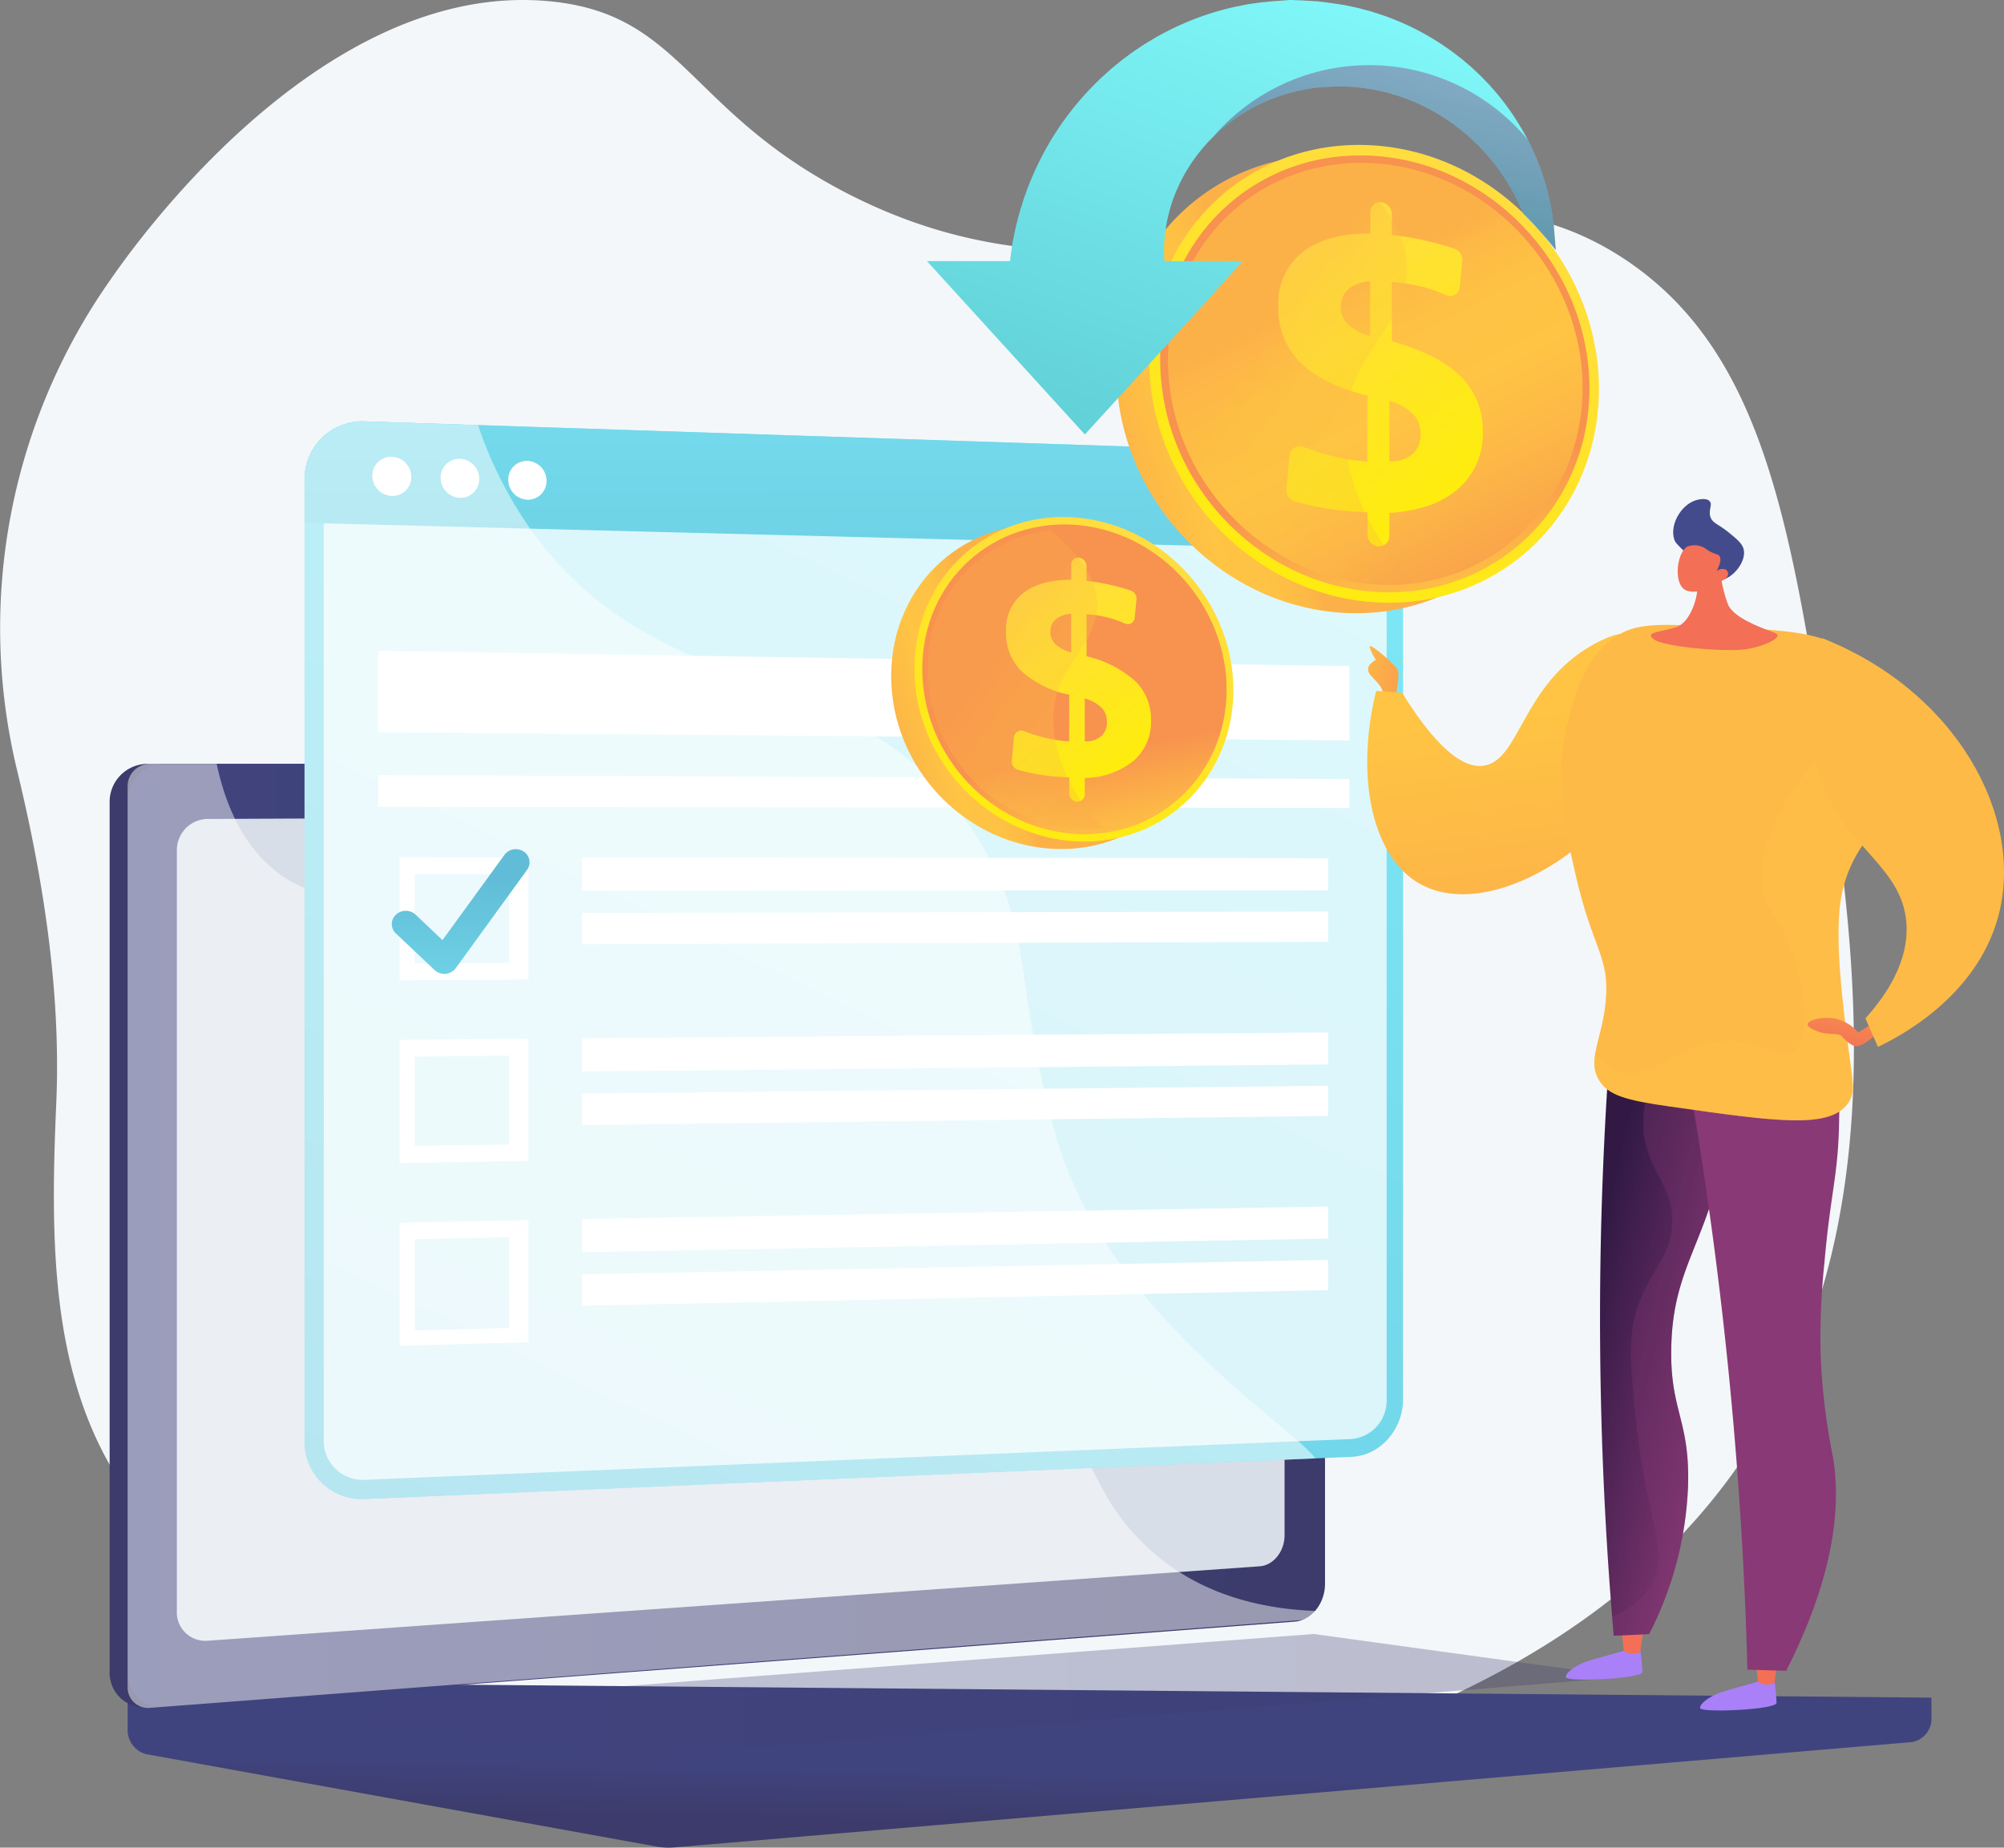 <svg xmlns="http://www.w3.org/2000/svg" xmlns:xlink="http://www.w3.org/1999/xlink" width="293.068" height="270.27" viewBox="0 0 293.068 270.27">
  <rect x="0" y="0" width="293.068" height="270.27" fill="#808080" stroke="none"/>
  <defs>
    <linearGradient id="linear-gradient" x1="0.422" y1="0.514" x2="0.352" y2="0.835" gradientUnits="objectBoundingBox">
      <stop offset="0" stop-color="#40447e"/>
      <stop offset="0.996" stop-color="#3c3b6b"/>
    </linearGradient>
    <linearGradient id="linear-gradient-2" x1="0.479" y1="0.466" x2="0.369" y2="0.525" xlink:href="#linear-gradient"/>
    <linearGradient id="linear-gradient-3" x1="0" y1="0.5" x2="1" y2="0.5" xlink:href="#linear-gradient"/>
    <linearGradient id="linear-gradient-6" x1="0.835" y1="-0.203" x2="-0.138" y2="1.782" gradientUnits="objectBoundingBox">
      <stop offset="0" stop-color="#80ecf9"/>
      <stop offset="0.996" stop-color="#61bdd7"/>
    </linearGradient>
    <linearGradient id="linear-gradient-7" x1="0.414" y1="-2.198" x2="0.583" y2="3.531" xlink:href="#linear-gradient-6"/>
    <linearGradient id="linear-gradient-8" x1="0.5" y1="2.076" x2="0.5" y2="0.226" xlink:href="#linear-gradient-6"/>
    <linearGradient id="linear-gradient-10" x1="0.329" y1="0.554" x2="-0.255" y2="0.738" gradientUnits="objectBoundingBox">
      <stop offset="0" stop-color="#fcb148"/>
      <stop offset="0.052" stop-color="#fdb946"/>
      <stop offset="0.142" stop-color="#fec144"/>
      <stop offset="0.318" stop-color="#ffc444"/>
      <stop offset="0.485" stop-color="#fdb946"/>
      <stop offset="0.775" stop-color="#f99c4c"/>
      <stop offset="0.866" stop-color="#f8924f"/>
      <stop offset="1" stop-color="#f8924f"/>
    </linearGradient>
    <linearGradient id="linear-gradient-11" x1="0.727" y1="0.007" x2="0.207" y2="1.135" gradientUnits="objectBoundingBox">
      <stop offset="0" stop-color="#ffdb44"/>
      <stop offset="1" stop-color="#feef06"/>
    </linearGradient>
    <linearGradient id="linear-gradient-12" x1="0.636" y1="1.231" x2="0.531" y2="0.666" xlink:href="#linear-gradient-10"/>
    <linearGradient id="linear-gradient-13" x1="0.409" y1="0.31" x2="0.858" y2="1.247" xlink:href="#linear-gradient-10"/>
    <linearGradient id="linear-gradient-14" x1="0.253" y1="0.019" x2="0.711" y2="1.039" xlink:href="#linear-gradient-11"/>
    <linearGradient id="linear-gradient-15" x1="0.464" y1="0.369" x2="1.215" y2="1.306" xlink:href="#linear-gradient-10"/>
    <linearGradient id="linear-gradient-16" x1="0.278" y1="1.028" x2="0.771" y2="0.051" gradientUnits="objectBoundingBox">
      <stop offset="0.004" stop-color="#61d0d7"/>
      <stop offset="1" stop-color="#80f7f9"/>
    </linearGradient>
    <linearGradient id="linear-gradient-17" x1="0.405" y1="0.935" x2="0.732" y2="0.104" gradientUnits="objectBoundingBox">
      <stop offset="0" stop-color="#311944"/>
      <stop offset="1" stop-color="#893976"/>
    </linearGradient>
    <linearGradient id="linear-gradient-18" x1="-0.451" y1="0.03" x2="2.865" y2="1.813" gradientUnits="objectBoundingBox">
      <stop offset="0" stop-color="#ffc444"/>
      <stop offset="0.996" stop-color="#f36f56"/>
    </linearGradient>
    <linearGradient id="linear-gradient-19" x1="0.497" y1="-0.747" x2="0.486" y2="-7.555" gradientUnits="objectBoundingBox">
      <stop offset="0" stop-color="#aa80f9"/>
      <stop offset="0.996" stop-color="#6165d7"/>
    </linearGradient>
    <linearGradient id="linear-gradient-20" x1="-1761.629" y1="67.088" x2="-1761.567" y2="62.791" xlink:href="#linear-gradient-18"/>
    <linearGradient id="linear-gradient-21" x1="0.496" y1="-1.686" x2="0.485" y2="-8.492" xlink:href="#linear-gradient-19"/>
    <linearGradient id="linear-gradient-22" x1="-1762.473" y1="66.052" x2="-1762.411" y2="61.753" xlink:href="#linear-gradient-18"/>
    <linearGradient id="linear-gradient-23" x1="0.228" y1="0.162" x2="0.85" y2="0.831" xlink:href="#linear-gradient-17"/>
    <linearGradient id="linear-gradient-24" x1="-328.142" y1="3.284" x2="-327.112" y2="3.284" xlink:href="#linear-gradient-17"/>
    <linearGradient id="linear-gradient-25" x1="-253.765" y1="3.194" x2="-252.556" y2="3.194" xlink:href="#linear-gradient-17"/>
    <linearGradient id="linear-gradient-26" x1="0.486" y1="0.282" x2="0.972" y2="3.745" xlink:href="#linear-gradient-18"/>
    <linearGradient id="linear-gradient-27" x1="-123.463" y1="5.806" x2="-124.791" y2="4.345" xlink:href="#linear-gradient-18"/>
    <linearGradient id="linear-gradient-28" x1="1.427" y1="-2.638" x2="0.272" y2="1.127" xlink:href="#linear-gradient-18"/>
    <linearGradient id="linear-gradient-29" x1="-458.616" y1="413.892" x2="-458.616" y2="412.495" xlink:href="#linear-gradient-18"/>
    <linearGradient id="linear-gradient-30" x1="-563.855" y1="23.464" x2="-564.572" y2="21.877" gradientUnits="objectBoundingBox">
      <stop offset="0" stop-color="#444b8c"/>
      <stop offset="0.996" stop-color="#3e4177"/>
    </linearGradient>
    <linearGradient id="linear-gradient-31" x1="-1154.76" y1="774.39" x2="-1153.633" y2="772.014" xlink:href="#linear-gradient-18"/>
    <linearGradient id="linear-gradient-33" x1="0.727" y1="0.007" x2="0.207" y2="1.135" xlink:href="#linear-gradient-11"/>
    <linearGradient id="linear-gradient-34" x1="0.636" y1="1.231" x2="0.531" y2="0.666" xlink:href="#linear-gradient-10"/>
    <linearGradient id="linear-gradient-36" x1="0.253" y1="0.019" x2="0.711" y2="1.039" xlink:href="#linear-gradient-11"/>
    <linearGradient id="linear-gradient-37" x1="0.464" y1="0.369" x2="1.215" y2="1.306" xlink:href="#linear-gradient-10"/>
  </defs>
  <g id="t6-i12" transform="translate(-548.509 -1650.085)">
    <path id="Path_142733" data-name="Path 142733" d="M824.544,1760.815c-5.344-34.982-9.634-59.16-28.935-72.408-32.554-22.346-68.91,13.93-115.023-10.411-22.7-11.985-23.557-25.881-42.786-27.724-34.02-3.264-61.881,37.336-64.295,40.818a88.525,88.525,0,0,0-13.623,71.544c3.862,15.972,6.473,32.505,5.756,48.917-1.247,28.567-.53,55.231,27.195,72.268,24.753,15.211,55.906,28.626,85.624,30.977,20.2,1.6,42.848-.989,62.315-6.245C839.976,1881.752,831.892,1808.915,824.544,1760.815Z" transform="translate(-8.904 0)" fill="#f4f7fa"/>
    <g id="Group_89576" data-name="Group 89576" transform="translate(564.543 1761.825)">
      <path id="Path_142734" data-name="Path 142734" d="M827.205,1803.749l-263.785-2.318v6.859a3.635,3.635,0,0,0,2.71,3.727l74.589,13.508a10.119,10.119,0,0,0,2.677.127l180.942-15.4a3.456,3.456,0,0,0,2.867-3.638Z" transform="translate(-560.785 -1667.159)" fill="url(#linear-gradient)"/>
      <g id="Group_89575" data-name="Group 89575">
        <path id="Path_142735" data-name="Path 142735" d="M732.492,1844.3l-165.331,12.549a5.082,5.082,0,0,1-5.363-5.33V1724.565a5.562,5.562,0,0,1,5.363-5.738H732.492c2.438,0,4.408,2.323,4.408,5.187v114.761C736.9,1841.64,734.93,1844.112,732.492,1844.3Z" transform="translate(-561.799 -1718.827)" fill="url(#linear-gradient-2)"/>
        <path id="Path_142736" data-name="Path 142736" d="M734.115,1844.3l-165.331,12.549a5.083,5.083,0,0,1-5.364-5.33V1724.565a5.563,5.563,0,0,1,5.364-5.738H734.115c2.437,0,4.408,2.323,4.408,5.187v114.761C738.523,1841.64,736.551,1844.112,734.115,1844.3Z" transform="translate(-560.785 -1718.827)" fill="url(#linear-gradient-3)"/>
        <path id="Path_142737" data-name="Path 142737" d="M726.2,1833.369l-153.988,10.9a4.167,4.167,0,0,1-4.363-4.374V1728.749a4.557,4.557,0,0,1,4.363-4.7l153.988-.684c2.011-.01,3.638,1.894,3.638,4.249v101.234C729.834,1831.2,728.207,1833.228,726.2,1833.369Z" transform="translate(-558.017 -1715.99)" fill="#d8dee8"/>
        <path id="Path_142738" data-name="Path 142738" d="M622.634,1721.784a1.917,1.917,0,1,1-1.9-2.134A2.037,2.037,0,0,1,622.634,1721.784Z" transform="translate(-526.13 -1718.312)" fill="#fff"/>
        <path id="Path_142739" data-name="Path 142739" d="M694.28,1809.478c-12.745-7.365-22.767,1.969-32.438-7.24-5.863-5.583-2.984-9.746-10.2-18.09-7.991-9.241-13.194-6.135-21.224-14.452-10.156-10.515-5.076-18.7-13.823-26.247-10.611-9.16-22.056-.683-32.157-9.467-4.356-3.789-6.747-9.3-8-15.155h-9.883a3.262,3.262,0,0,0-3.139,3.368V1853.79a2.979,2.979,0,0,0,3.139,3.129l168.5-12.846a2.691,2.691,0,0,0,2.03-1.335c-12.334-.483-19.912-4.924-24.756-9.516C702.857,1824.242,704.5,1815.383,694.28,1809.478Z" transform="translate(-560.785 -1718.827)" fill="#fff" opacity="0.48" style="mix-blend-mode: soft-light;isolation: isolate"/>
      </g>
      <path id="Path_142740" data-name="Path 142740" d="M740.7,1795.679,563.42,1808.89l77.3,14a10.14,10.14,0,0,0,2.677.127l183.809-15.646-83.681-11.6A13.294,13.294,0,0,0,740.7,1795.679Z" transform="translate(-560.785 -1670.78)" fill="url(#linear-gradient-3)"/>
      <path id="Path_142741" data-name="Path 142741" d="M579.335,1808.291l147.594-11.161,45.679,6.281-146.323,11.931Z" transform="translate(-550.831 -1669.849)" opacity="0.3" fill="url(#linear-gradient-3)" style="mix-blend-mode: multiply;isolation: isolate"/>
    </g>
    <g id="Group_89589" data-name="Group 89589" transform="translate(593.047 1711.716)">
      <g id="Group_89586" data-name="Group 89586">
        <g id="Group_89578" data-name="Group 89578">
          <path id="Path_142742" data-name="Path 142742" d="M732.44,1692.748l-144.326-4.743a8.463,8.463,0,0,0-8.779,8.529V1837.2a8.363,8.363,0,0,0,8.779,8.441l144.326-6.162c4.174-.179,7.545-3.966,7.545-8.462V1701.136C739.986,1696.641,736.615,1692.885,732.44,1692.748Z" transform="translate(-579.335 -1688)" fill="url(#linear-gradient-6)"/>
          <path id="Path_142743" data-name="Path 142743" d="M587.033,1841.76a5.7,5.7,0,0,1-5.969-5.748V1695.534a5.762,5.762,0,0,1,5.969-5.8l144.326,4.548a5.563,5.563,0,0,1,5.143,5.71V1830.03a5.63,5.63,0,0,1-5.143,5.761Z" transform="translate(-578.254 -1686.921)" fill="#fff" opacity="0.74" style="mix-blend-mode: soft-light;isolation: isolate"/>
          <path id="Path_142744" data-name="Path 142744" d="M732.44,1692.748l-144.326-4.743a8.463,8.463,0,0,0-8.779,8.529v6.323l160.651,4.119v-5.84C739.986,1696.641,736.615,1692.885,732.44,1692.748Z" transform="translate(-579.335 -1688)" fill="url(#linear-gradient-7)"/>
          <path id="Path_142745" data-name="Path 142745" d="M591.132,1694.139a2.763,2.763,0,0,1-2.846,2.786,2.963,2.963,0,0,1-2.854-2.952,2.761,2.761,0,0,1,2.854-2.784A2.961,2.961,0,0,1,591.132,1694.139Z" transform="translate(-575.522 -1686.007)" fill="#fff"/>
          <path id="Path_142746" data-name="Path 142746" d="M597.224,1694.311a2.741,2.741,0,0,1-2.82,2.771,2.939,2.939,0,0,1-2.827-2.936,2.74,2.74,0,0,1,2.827-2.771A2.94,2.94,0,0,1,597.224,1694.311Z" transform="translate(-571.678 -1685.89)" fill="#fff"/>
          <path id="Path_142747" data-name="Path 142747" d="M603.258,1694.482a2.721,2.721,0,0,1-2.794,2.758,2.919,2.919,0,0,1-2.8-2.921,2.722,2.722,0,0,1,2.8-2.76A2.922,2.922,0,0,1,603.258,1694.482Z" transform="translate(-567.87 -1685.775)" fill="#fff"/>
          <g id="Group_89577" data-name="Group 89577" opacity="0.5" style="mix-blend-mode: soft-light;isolation: isolate">
            <path id="Path_142748" data-name="Path 142748" d="M676.34,1746.825C659.483,1722.3,630.306,1730.1,611.847,1703a59.332,59.332,0,0,1-7.136-14.448l-16.6-.546a8.463,8.463,0,0,0-8.779,8.529V1837.2a8.363,8.363,0,0,0,8.779,8.441l139.04-5.936c-3.184-4.594-30.927-21.609-38.094-47.734C682.507,1768.08,686.51,1761.623,676.34,1746.825Z" transform="translate(-579.335 -1688)" fill="#fff"/>
          </g>
        </g>
        <g id="Group_89585" data-name="Group 89585" transform="translate(10.764 33.573)">
          <path id="Path_142749" data-name="Path 142749" d="M728,1724.647l-142.044-.17v-4.642L728,1720.41Z" transform="translate(-585.957 -1701.661)" fill="#fff"/>
          <path id="Path_142750" data-name="Path 142750" d="M728,1721.762l-142.044-1.208v-11.9L728,1710.9Z" transform="translate(-585.957 -1708.654)" fill="#fff"/>
          <g id="Group_89580" data-name="Group 89580" transform="translate(3.141 30.197)">
            <g id="Group_89579" data-name="Group 89579">
              <path id="Path_142751" data-name="Path 142751" d="M606.729,1745.12l-18.839.11v-18l18.839.023Zm-16.642-2.355,13.817-.067v-13.007l-13.817,0Z" transform="translate(-587.889 -1727.231)" fill="#fff"/>
            </g>
            <path id="Path_142752" data-name="Path 142752" d="M713.411,1732.044l-109.1.063v-4.857l109.1.115Z" transform="translate(-577.618 -1727.219)" fill="#fff"/>
            <path id="Path_142753" data-name="Path 142753" d="M713.411,1736.537l-109.1.351V1732.3l109.1-.182Z" transform="translate(-577.618 -1724.174)" fill="#fff"/>
          </g>
          <g id="Group_89582" data-name="Group 89582" transform="translate(3.141 55.818)">
            <g id="Group_89581" data-name="Group 89581" transform="translate(0 0.93)">
              <path id="Path_142754" data-name="Path 142754" d="M606.729,1761.431l-18.839.309v-18l18.839-.176Zm-16.642-2.181,13.817-.215v-13.006l-13.817.141Z" transform="translate(-587.889 -1743.565)" fill="#fff"/>
            </g>
            <path id="Path_142755" data-name="Path 142755" d="M713.411,1747.672l-109.1,1.033v-4.857l109.1-.855Z" transform="translate(-577.618 -1742.993)" fill="#fff"/>
            <path id="Path_142756" data-name="Path 142756" d="M713.411,1752.21l-109.1,1.32v-4.587l109.1-1.152Z" transform="translate(-577.618 -1739.992)" fill="#fff"/>
          </g>
          <g id="Group_89584" data-name="Group 89584" transform="translate(3.141 81.293)">
            <g id="Group_89583" data-name="Group 89583" transform="translate(0 1.983)">
              <path id="Path_142757" data-name="Path 142757" d="M606.729,1777.751l-18.839.509v-18l18.839-.374Zm-16.642-1.732,13.817-.364v-13.279l-13.817.291Z" transform="translate(-587.889 -1759.885)" fill="#fff"/>
            </g>
            <path id="Path_142758" data-name="Path 142758" d="M713.411,1763.344l-109.1,2v-4.857l109.1-1.825Z" transform="translate(-577.618 -1758.665)" fill="#fff"/>
            <path id="Path_142759" data-name="Path 142759" d="M713.411,1767.882l-109.1,2.291v-4.588l109.1-2.122Z" transform="translate(-577.618 -1755.664)" fill="#fff"/>
          </g>
        </g>
      </g>
      <g id="Group_89587" data-name="Group 89587" transform="translate(12.759 62.583)">
        <path id="Path_142760" data-name="Path 142760" d="M594.877,1744.742a2.07,2.07,0,0,1-1.435-.557l-5.66-5.354a1.872,1.872,0,0,1,0-2.742,2.116,2.116,0,0,1,2.885-.007l3.929,3.726,9.069-12.481a2.067,2.067,0,0,1,2.8-.479,1.873,1.873,0,0,1,.506,2.677L596.545,1743.9a2.069,2.069,0,0,1-1.486.832C595,1744.739,594.939,1744.742,594.877,1744.742Z" transform="translate(-587.185 -1726.501)" fill="url(#linear-gradient-8)"/>
      </g>
      <g id="Group_89588" data-name="Group 89588" transform="translate(13.252 89.391)">
        <path id="Path_142761" data-name="Path 142761" d="M595.182,1761.234a2.071,2.071,0,0,1-1.435-.558l-5.66-5.354a1.871,1.871,0,0,1,0-2.744,2.117,2.117,0,0,1,2.885-.006l3.929,3.726,9.067-12.479a2.069,2.069,0,0,1,2.8-.479,1.874,1.874,0,0,1,.5,2.677l-10.424,14.377a2.059,2.059,0,0,1-1.484.831A1.706,1.706,0,0,1,595.182,1761.234Z" transform="translate(-587.488 -1742.993)" fill="url(#linear-gradient-8)"/>
      </g>
    </g>
    <g id="Group_89593" data-name="Group 89593" transform="translate(684.068 1650.085)">
      <g id="Group_89591" data-name="Group 89591" transform="translate(27.692 21.198)">
        <path id="Path_142762" data-name="Path 142762" d="M718.147,1706.752c0,17.8-13.916,31.8-31.7,31.25-18.511-.567-34.078-16.554-34.078-35.685s15.567-33.017,34.078-31.091C704.232,1673.08,718.147,1688.956,718.147,1706.752Z" transform="translate(-652.367 -1669.514)" fill="url(#linear-gradient-10)"/>
        <path id="Path_142763" data-name="Path 142763" d="M721.1,1705.808c0,17.8-13.916,31.8-31.7,31.25-18.51-.567-34.077-16.554-34.077-35.685s15.567-33.017,34.077-31.091C707.187,1672.136,721.1,1688.012,721.1,1705.808Z" transform="translate(-650.518 -1670.104)" fill="url(#linear-gradient-11)"/>
        <path id="Path_142764" data-name="Path 142764" d="M719.09,1705.123c0,17.014-13.316,30.374-30.307,29.824-17.65-.572-32.469-15.829-32.469-34.056s14.82-31.486,32.469-29.678C705.774,1672.954,719.09,1688.11,719.09,1705.123Z" transform="translate(-649.899 -1669.514)" fill="url(#linear-gradient-12)"/>
        <path id="Path_142765" data-name="Path 142765" d="M717.648,1704.635c0,16.451-12.884,29.356-29.306,28.8-17.037-.571-31.325-15.307-31.325-32.892s14.288-30.394,31.325-28.669C704.764,1673.541,717.648,1688.183,717.648,1704.635Z" transform="translate(-649.458 -1669.092)" fill="url(#linear-gradient-13)"/>
        <g id="Group_89590" data-name="Group 89590" transform="translate(23.683 8.376)">
          <path id="Path_142766" data-name="Path 142766" d="M681.97,1675.265h0a1.791,1.791,0,0,1,1.582,1.757v3.028a44.6,44.6,0,0,1,5.249.91q1.938.456,3.851,1.084a1.771,1.771,0,0,1,1.206,1.819l-.372,3.8a1.422,1.422,0,0,1-2.032,1.182,22.31,22.31,0,0,0-2.583-.962,23.546,23.546,0,0,0-4.872-.91l-.447-.036v8.674q6.837,1.914,10.07,5.149a10.887,10.887,0,0,1,3.227,8.038,10.584,10.584,0,0,1-3.568,8.357q-3.592,3.165-10.093,3.553v3.344a1.519,1.519,0,0,1-1.582,1.544h-.029a1.681,1.681,0,0,1-1.588-1.677v-3.3l-.7-.031a46.287,46.287,0,0,1-5.847-.624,38.157,38.157,0,0,1-4.041-.928,1.74,1.74,0,0,1-1.266-1.8l.437-4.881a1.543,1.543,0,0,1,2.159-1.274,31.812,31.812,0,0,0,3.553,1.167,31.063,31.063,0,0,0,5.681.948l.028-9.649q-6.564-1.624-9.8-4.812a11.01,11.01,0,0,1-3.248-8.186,9.567,9.567,0,0,1,3.521-7.952c2.331-1.853,5.647-2.773,9.925-2.771v-3.1A1.429,1.429,0,0,1,681.97,1675.265Zm-1.587,11.579a5.343,5.343,0,0,0-3.162,1.115,3.249,3.249,0,0,0-1.135,2.6,3.5,3.5,0,0,0,1.048,2.588,7.434,7.434,0,0,0,3.248,1.656Zm2.8,17.474v8.849a4.9,4.9,0,0,0,3.384-1.053,3.783,3.783,0,0,0,1.179-2.978,4.066,4.066,0,0,0-1.1-2.913A8.032,8.032,0,0,0,683.187,1704.317Z" transform="translate(-666.937 -1675.257)" fill="url(#linear-gradient-14)"/>
        </g>
        <path id="Path_142767" data-name="Path 142767" d="M683.039,1708.6c.99-9.779,9.977-13.919,8.805-22.915-.723-5.545-4.925-10.216-9.613-13.865-14.22,1.492-25.215,13.266-25.215,28.664,0,17.586,14.288,32.321,31.325,32.892a29.37,29.37,0,0,0,4.841-.236C686.417,1726.408,682.188,1717,683.039,1708.6Z" transform="translate(-649.458 -1669.031)" opacity="0.3" fill="url(#linear-gradient-15)" style="mix-blend-mode: multiply;isolation: isolate"/>
      </g>
      <g id="Group_89592" data-name="Group 89592">
        <path id="Path_142768" data-name="Path 142768" d="M727.279,1693.494v.138a59.441,59.441,0,0,0-4.7-5.3c-.024-.06-.065-.119-.089-.177a31.338,31.338,0,0,0-2.991-5.52,30.414,30.414,0,0,0-4.776-5.466c-.226-.223-.488-.419-.728-.629-.124-.1-.249-.208-.374-.311l-.182-.156c-.065-.054-.132-.1-.2-.149q-.388-.3-.779-.6l-.193-.149-.206-.138c-.135-.094-.27-.187-.406-.28-.535-.387-1.11-.722-1.673-1.076-.288-.172-.587-.33-.879-.494-.145-.082-.291-.164-.439-.244l-.453-.226a28.368,28.368,0,0,0-7.736-2.583l-1.014-.166c-.338-.047-.683-.076-1.019-.117l-.51-.057-.512-.028-.514-.032c-.169-.008-.338-.026-.51-.021-.34,0-.68-.007-1.022-.008-.083,0-.174,0-.252,0l-.228.013-.455.024-.45.023c-.041,0-.068,0-.12,0l-.463.034-.621.044-.463.034-.078,0-.028,0s-.161,0,.109,0l-1,.148c-.166.026-.332.041-.5.078l-.491.1-.491.1-.245.049c-.081.016-.161.041-.242.06-.32.081-.642.161-.961.244-.162.036-.318.091-.475.138l-.468.146-.47.142-.458.169c-.306.114-.611.215-.909.337s-.592.25-.884.377a25.369,25.369,0,0,0-6.222,3.914l-.336.281-.32.3c-.211.2-.431.389-.632.592l-.024.024c-.392.406-.79.788-1.143,1.208-.093.1-.185.207-.276.311l-.138.153-.128.164c-.172.211-.343.426-.512.636-.042.052-.088.1-.128.156l-.117.163c-.08.11-.158.219-.236.325-.153.219-.32.421-.457.647a24.143,24.143,0,0,0-2.645,5.129,23.414,23.414,0,0,0-1.172,4.574q-.034.259-.068.507c-.02.166-.052.327-.058.488-.026.323-.052.631-.078.925s-.018.585-.029.854c-.007.136-.015.268-.016.395s.008.257.01.379c0,.244.008.475.011.691a.924.924,0,0,0,.011.133l.016.119c.006.076.018.065.024.135s.011.086.018.086h11.43l-6.946,7.7-16.148,17.661-23.1-25.363h12.142a1.754,1.754,0,0,0,.055-.371c.047-.353.1-.7.153-1.115.032-.208.06-.4.093-.627.018-.109.032-.213.05-.328s.031-.234.054-.333c.084-.419.174-.863.268-1.335.05-.234.1-.475.151-.721s.12-.5.187-.753c.132-.512.26-1.052.42-1.6s.348-1.122.53-1.716c.089-.3.2-.592.314-.9s.221-.606.336-.918a43.874,43.874,0,0,1,3.95-7.879,43.236,43.236,0,0,1,6.487-7.915c.315-.322.661-.615,1-.922l.509-.457.258-.229.263-.219c.356-.289.715-.583,1.073-.878l.271-.218.281-.208c.189-.141.377-.28.566-.419.741-.567,1.539-1.079,2.331-1.608.4-.257.813-.5,1.224-.744.2-.122.41-.244.616-.369l.636-.343a41.12,41.12,0,0,1,10.988-4.1l1.46-.289c.486-.089.98-.153,1.471-.228l.736-.1.741-.073.74-.07c.247-.023.491-.05.74-.06.493-.023.988-.081,1.482-.1.122,0,.247-.052.371-.052h.37l.738.042.738.024c.247,0,.494.033.738.044l1.468.089c.333,0,.115.008.2.01l.039.007.078.008.153.021.309.037.614.076.309.039.153.018.19.026.777.115.779.119.385.06c.127.021.239.049.361.073.475.1.948.2,1.422.3.236.047.468.114.7.176l.7.185.694.185.686.218c.455.148.912.286,1.359.445s.889.333,1.331.5a38.2,38.2,0,0,1,9.475,5.427c.174.135.345.27.517.4s.333.28.5.423c.33.281.661.552.979.84.627.589,1.253,1.152,1.824,1.764.146.149.288.3.434.449l.213.223.206.231c.271.309.541.616.806.92l.2.229.192.236c.122.159.249.315.372.471.247.314.506.613.728.938a38.383,38.383,0,0,1,3.207,5.12q.646,1.239,1.152,2.458a36.16,36.16,0,0,1,2.144,6.931c.047.265.1.523.143.779s.1.5.128.749c.067.5.133.97.193,1.426s.08.9.119,1.318c.015.208.036.411.049.613s.047.393.057.584C727.217,1692.795,727.279,1693.159,727.279,1693.494Z" transform="translate(-635.331 -1657.063)" fill="url(#linear-gradient-16)"/>
        <path id="Path_142769" data-name="Path 142769" d="M711.167,1689.821v.138a59.441,59.441,0,0,0-4.7-5.3c-.024-.06-.065-.119-.089-.177a31.338,31.338,0,0,0-2.991-5.52,30.414,30.414,0,0,0-4.776-5.466c-.226-.223-.488-.419-.728-.629-.124-.1-.249-.208-.374-.311l-.182-.156c-.065-.054-.132-.1-.2-.149q-.388-.3-.779-.6l-.193-.149-.206-.138c-.135-.094-.27-.187-.406-.28-.535-.387-1.11-.722-1.673-1.076-.288-.172-.587-.33-.879-.494-.145-.082-.291-.164-.439-.244l-.453-.226a28.368,28.368,0,0,0-7.736-2.583l-1.014-.166c-.338-.047-.683-.076-1.019-.117l-.51-.057-.512-.028-.514-.032c-.169-.008-.338-.026-.51-.021-.34,0-.68-.007-1.022-.008-.083,0-.174,0-.252,0l-.228.013-.455.024-.45.023c-.041,0-.068,0-.12,0l-.463.034-.621.044-.463.034-.078,0-.028,0s-.161,0,.109,0l-1,.148c-.166.026-.332.041-.5.078l-.491.1-.491.1-.245.049c-.081.016-.161.041-.242.06-.32.081-.642.161-.961.244-.162.036-.318.091-.475.138l-.468.146-.47.142-.458.169c-.306.114-.611.215-.909.337s-.592.25-.884.377a25.369,25.369,0,0,0-6.222,3.914l-.336.281-.32.3c-.211.2-.431.389-.632.592l-.024.024a30.066,30.066,0,0,1,46.021.468q.646,1.239,1.152,2.458a36.16,36.16,0,0,1,2.144,6.931c.047.265.1.523.143.779s.1.5.128.749c.067.5.133.97.193,1.426s.08.9.119,1.318c.015.208.036.411.049.613s.047.393.057.584C711.106,1689.122,711.167,1689.486,711.167,1689.821Z" transform="translate(-619.22 -1653.39)" opacity="0.4" fill="url(#linear-gradient-17)" style="mix-blend-mode: multiply;isolation: isolate"/>
      </g>
    </g>
    <g id="Group_89595" data-name="Group 89595" transform="translate(748.453 1723.085)">
      <path id="Path_142770" data-name="Path 142770" d="M670.368,1725.739s.857-3.22.249-4.043-4.328-4.115-3.972-3.042a6.945,6.945,0,0,0,.9,1.79s-2,.93-.715,2.325,1.718,1.718,1.789,2.969S669.509,1727.419,670.368,1725.739Z" transform="translate(-666.273 -1696.92)" fill="url(#linear-gradient-18)"/>
      <path id="Path_142771" data-name="Path 142771" d="M693.076,1798.846a28.642,28.642,0,0,1,.4,3.775c-.058.991-11.056,1.5-11.167.755s1.818-1.923,3.175-2.34,5.333-1.528,5.333-1.528Z" transform="translate(-653.24 -1631.038)" fill="url(#linear-gradient-19)"/>
      <path id="Path_142772" data-name="Path 142772" d="M686.755,1797.372l.351,3.463a2.5,2.5,0,0,0,2.4.193l.564-3.77Z" transform="translate(-649.59 -1632.34)" fill="url(#linear-gradient-20)"/>
      <path id="Path_142773" data-name="Path 142773" d="M703.861,1801.327a28.707,28.707,0,0,1,.4,3.775c-.056.992-11.056,1.5-11.167.757s1.819-1.923,3.177-2.34,5.331-1.53,5.331-1.53Z" transform="translate(-644.403 -1629.005)" fill="url(#linear-gradient-21)"/>
      <path id="Path_142774" data-name="Path 142774" d="M697.541,1799.852l.351,3.462a2.5,2.5,0,0,0,2.4.193l.562-3.768Z" transform="translate(-640.752 -1630.306)" fill="url(#linear-gradient-22)"/>
      <path id="Path_142775" data-name="Path 142775" d="M690.156,1748.3q-1.9,3.867-3.813,7.732c-1.022,14.708-1.53,30.7-1.2,47.806.244,12.727.922,24.78,1.9,36.1l5.173-.236A51.62,51.62,0,0,0,697.916,1818c.282-9.65-2.643-10.933-2.458-20.171.24-11.975,5.262-15.17,7.938-29.576a77.1,77.1,0,0,0,.891-21.432Z" transform="translate(-650.995 -1673.664)" fill="url(#linear-gradient-23)"/>
      <path id="Path_142776" data-name="Path 142776" d="M703.491,1746.823q-3.815.4-7.63.8c-4.579,7.969-5.858,16.263-5.054,19.933,1.135,5.191,4.145,6.854,3.979,12.066-.164,5.156-3.2,6.493-5.131,12.572-1.333,4.208-.981,8.076-.222,15.643,1.528,15.243,5.209,19.9,2.127,24.9a11.254,11.254,0,0,1-5.547,4.4c.074.933.149,1.872.229,2.8l5.173-.236A51.629,51.629,0,0,0,697.119,1818c.282-9.65-2.643-10.933-2.458-20.171.24-11.975,5.262-15.17,7.938-29.576A77.1,77.1,0,0,0,703.491,1746.823Z" transform="translate(-650.198 -1673.664)" opacity="0.3" fill="url(#linear-gradient-24)" style="mix-blend-mode: multiply;isolation: isolate"/>
      <path id="Path_142777" data-name="Path 142777" d="M691.611,1751.824c2.387,13.014,4.5,26.941,6.14,41.711,1.985,17.833,3.046,34.646,3.462,50.257l5.675.162c7.456-14.748,7.911-24.747,6.835-31.257a94.3,94.3,0,0,1-1.8-14.781,103.788,103.788,0,0,1,.557-13.711c.9-10.279,1.981-12.524,2.138-20.386.147-7.379.177-11.113-1.929-13.292C707.143,1744.787,692.706,1751.317,691.611,1751.824Z" transform="translate(-645.611 -1672.553)" fill="url(#linear-gradient-25)"/>
      <path id="Path_142778" data-name="Path 142778" d="M671.412,1726.075l-3.775-.262c-2.967,11.993-.839,23.628,5.86,27.907,10.467,6.684,29.918-5.91,34.133-19.624,1.85-6.02,1.428-14.708-2.269-16.4-1.026-.468-2.62-.54-6.07,1.4-10.307,5.786-10.578,16.72-15.816,17.646C681.145,1737.157,677.385,1735.67,671.412,1726.075Z" transform="translate(-666.328 -1697.753)" fill="url(#linear-gradient-26)"/>
      <path id="Path_142779" data-name="Path 142779" d="M687.465,1783.327c-1.812-3.007.464-5.907.983-11.608.588-6.457-1.9-7.532-4.361-18.235-1.636-7.12-3.208-13.953-1.332-21.951.9-3.833,2.422-10.336,7.8-13.478,2.776-1.619,6.568-1.457,14.038-1.066,9.237.482,13.856.724,17.3,2.538.5.266,10.984,5.966,11.706,15.255.733,9.457-9.564,10.727-10.938,23.337-.617,5.662.482,14.368,1.2,20.015.684,5.423,1.155,6.812.086,8.453-2.58,3.957-10.476,2.829-26.266.573C691.484,1786.276,688.819,1785.572,687.465,1783.327Z" transform="translate(-653.566 -1698.324)" fill="#feba47"/>
      <path id="Path_142780" data-name="Path 142780" d="M709.3,1750.994c.668,2.458,3.069,4.293,4.741,10.272.36,1.292,2.931,10.483-.4,12.745-1.927,1.308-3.655-1.168-8.331-1.492-8.1-.56-11.959,6.248-17.249,4.388a7.226,7.226,0,0,1-3.34-2.59,5.347,5.347,0,0,0,.555,3.913c1.354,2.245,4.019,2.949,10.214,3.833,15.79,2.256,23.686,3.384,26.266-.573,1.07-1.641.6-3.029-.086-8.453-.713-5.647-1.812-14.353-1.2-20.015,1.374-12.61,11.671-13.88,10.938-23.337a14.653,14.653,0,0,0-2.371-6.737C715.972,1728.233,707.2,1743.27,709.3,1750.994Z" transform="translate(-651.369 -1693.227)" opacity="0.3" fill="url(#linear-gradient-27)" style="mix-blend-mode: multiply;isolation: isolate"/>
      <path id="Path_142781" data-name="Path 142781" d="M711.75,1748.8l-2.615,1.67a6.114,6.114,0,0,0-3.253-2.008c-1.91-.42-4.1.182-4.155.791-.042.489,1.3.982,1.5,1.059,1.668.615,2.905.1,3.579.773a5.157,5.157,0,0,0,1.219,1.088,3.615,3.615,0,0,0,.467.24c1.114.433,3.022-1.5,3.186-1.674Z" transform="translate(-637.322 -1672.434)" fill="url(#linear-gradient-28)"/>
      <path id="Path_142782" data-name="Path 142782" d="M703.882,1739.544c-1.89-4.528-3.2-11.462-.215-21.758,19.678,7.752,29.714,26.135,25.8,40.707-3.231,12.011-14.983,17.862-17.6,19.094q-.917-2.083-1.83-4.165c3.038-3.384,6.461-8.386,5.977-14.094C715.335,1751.414,707.71,1748.712,703.882,1739.544Z" transform="translate(-637.177 -1697.456)" fill="#feba46"/>
      <path id="Path_142783" data-name="Path 142783" d="M699.159,1711.75a21.031,21.031,0,0,0,1.224,6.02c.964,2.329,6.044,3.793,7.074,4.314s-1.929,2.041-4.9,2.34-11.455-.376-12.985-1.5,1.228-1.041,3.349-1.819,3.346-4.925,2.973-6.808S699.159,1711.75,699.159,1711.75Z" transform="translate(-647.644 -1702.402)" fill="url(#linear-gradient-29)"/>
      <path id="Path_142784" data-name="Path 142784" d="M693,1714.712c-1.541-1.514-1.756-1.692-1.925-2.214-.673-2.1.957-4.98,3.095-5.688.111-.038,1.545-.5,2.092.126.464.527-.22,1.257.106,2.276.3.953,1.13,1.024,2.662,2.274,1.261,1.028,2.045,1.669,2.225,2.569.373,1.856-1.872,4.545-3.861,4.47C696.674,1718.5,696.479,1718.134,693,1714.712Z" transform="translate(-646.18 -1706.612)" fill="url(#linear-gradient-30)"/>
      <g id="Group_89594" data-name="Group 89594" transform="translate(45.406 6.759)">
        <path id="Path_142785" data-name="Path 142785" d="M696.893,1715.768a4.381,4.381,0,0,1-4.135,1.243c-2.234-.549-1.665-5.68-.029-6.5a2.9,2.9,0,0,1,2.283.109c.44.211.562.433,1.29.766.669.306.881.264,1.061.48.226.269.324.851-.384,2.254a1.25,1.25,0,0,1,1.394-.2.785.785,0,0,1,.249.347C698.834,1714.908,698.173,1715.554,696.893,1715.768Z" transform="translate(-691.285 -1710.327)" fill="url(#linear-gradient-31)"/>
      </g>
    </g>
    <g id="Group_89597" data-name="Group 89597" transform="translate(678.838 1725.715)">
      <path id="Path_142786" data-name="Path 142786" d="M678.75,1729.573c0,12.617-9.867,22.542-22.477,22.156-13.123-.4-24.16-11.738-24.16-25.3s11.037-23.409,24.16-22.043C668.883,1705.7,678.75,1716.954,678.75,1729.573Z" transform="translate(-632.113 -1703.171)" fill="url(#linear-gradient-10)"/>
      <path id="Path_142787" data-name="Path 142787" d="M680.846,1728.9c0,12.619-9.867,22.544-22.476,22.157-13.124-.4-24.161-11.738-24.161-25.3s11.037-23.409,24.161-22.042C670.979,1705.03,680.846,1716.285,680.846,1728.9Z" transform="translate(-630.802 -1703.59)" fill="url(#linear-gradient-33)"/>
      <path id="Path_142788" data-name="Path 142788" d="M679.418,1728.417c0,12.063-9.441,21.534-21.486,21.144-12.515-.4-23.022-11.221-23.022-24.143s10.507-22.325,23.022-21.042C669.977,1705.61,679.418,1716.356,679.418,1728.417Z" transform="translate(-630.364 -1703.172)" fill="url(#linear-gradient-34)"/>
      <path id="Path_142789" data-name="Path 142789" d="M678.4,1728.071c0,11.664-9.135,20.813-20.777,20.421-12.081-.4-22.209-10.852-22.209-23.32s10.128-21.547,22.209-20.325C669.261,1706.026,678.4,1716.406,678.4,1728.071Z" transform="translate(-630.051 -1702.873)" fill="url(#linear-gradient-13)"/>
      <g id="Group_89596" data-name="Group 89596" transform="translate(16.79 5.938)">
        <path id="Path_142790" data-name="Path 142790" d="M653.1,1707.248h0a1.271,1.271,0,0,1,1.122,1.247v2.147a31.444,31.444,0,0,1,3.722.645q1.373.322,2.729.769a1.255,1.255,0,0,1,.855,1.289l-.263,2.692a1.01,1.01,0,0,1-1.442.839,15.454,15.454,0,0,0-1.83-.683,16.567,16.567,0,0,0-3.454-.645l-.317-.026v6.151a16.143,16.143,0,0,1,7.139,3.651,7.715,7.715,0,0,1,2.287,5.7,7.5,7.5,0,0,1-2.529,5.925,11.53,11.53,0,0,1-7.155,2.52v2.37a1.077,1.077,0,0,1-1.122,1.1h-.02a1.194,1.194,0,0,1-1.126-1.19V1739.4l-.5-.022a32.573,32.573,0,0,1-4.145-.442,26.416,26.416,0,0,1-2.864-.658,1.233,1.233,0,0,1-.9-1.276l.311-3.462a1.093,1.093,0,0,1,1.53-.9,22.5,22.5,0,0,0,2.52.826,22.046,22.046,0,0,0,4.028.673l.02-6.84a14.829,14.829,0,0,1-6.951-3.412,7.811,7.811,0,0,1-2.3-5.8,6.789,6.789,0,0,1,2.5-5.639q2.48-1.97,7.037-1.965v-2.194A1.014,1.014,0,0,1,653.1,1707.248Zm-1.125,8.21a3.791,3.791,0,0,0-2.242.79,2.3,2.3,0,0,0-.8,1.846,2.477,2.477,0,0,0,.745,1.834,5.271,5.271,0,0,0,2.3,1.175Zm1.988,12.388v6.273a3.468,3.468,0,0,0,2.4-.744,2.692,2.692,0,0,0,.834-2.113,2.889,2.889,0,0,0-.775-2.064A5.7,5.7,0,0,0,653.964,1727.846Z" transform="translate(-642.442 -1707.243)" fill="url(#linear-gradient-36)"/>
      </g>
      <path id="Path_142791" data-name="Path 142791" d="M653.858,1730.883c.7-6.933,7.074-9.868,6.244-16.245-.512-3.932-3.492-7.245-6.816-9.831a19.975,19.975,0,0,0-17.876,20.322c0,12.468,10.128,22.915,22.208,23.321a20.977,20.977,0,0,0,3.433-.169C656.254,1743.508,653.255,1736.841,653.858,1730.883Z" transform="translate(-630.051 -1702.829)" opacity="0.3" fill="url(#linear-gradient-37)" style="mix-blend-mode: multiply;isolation: isolate"/>
    </g>
  </g>
</svg>
